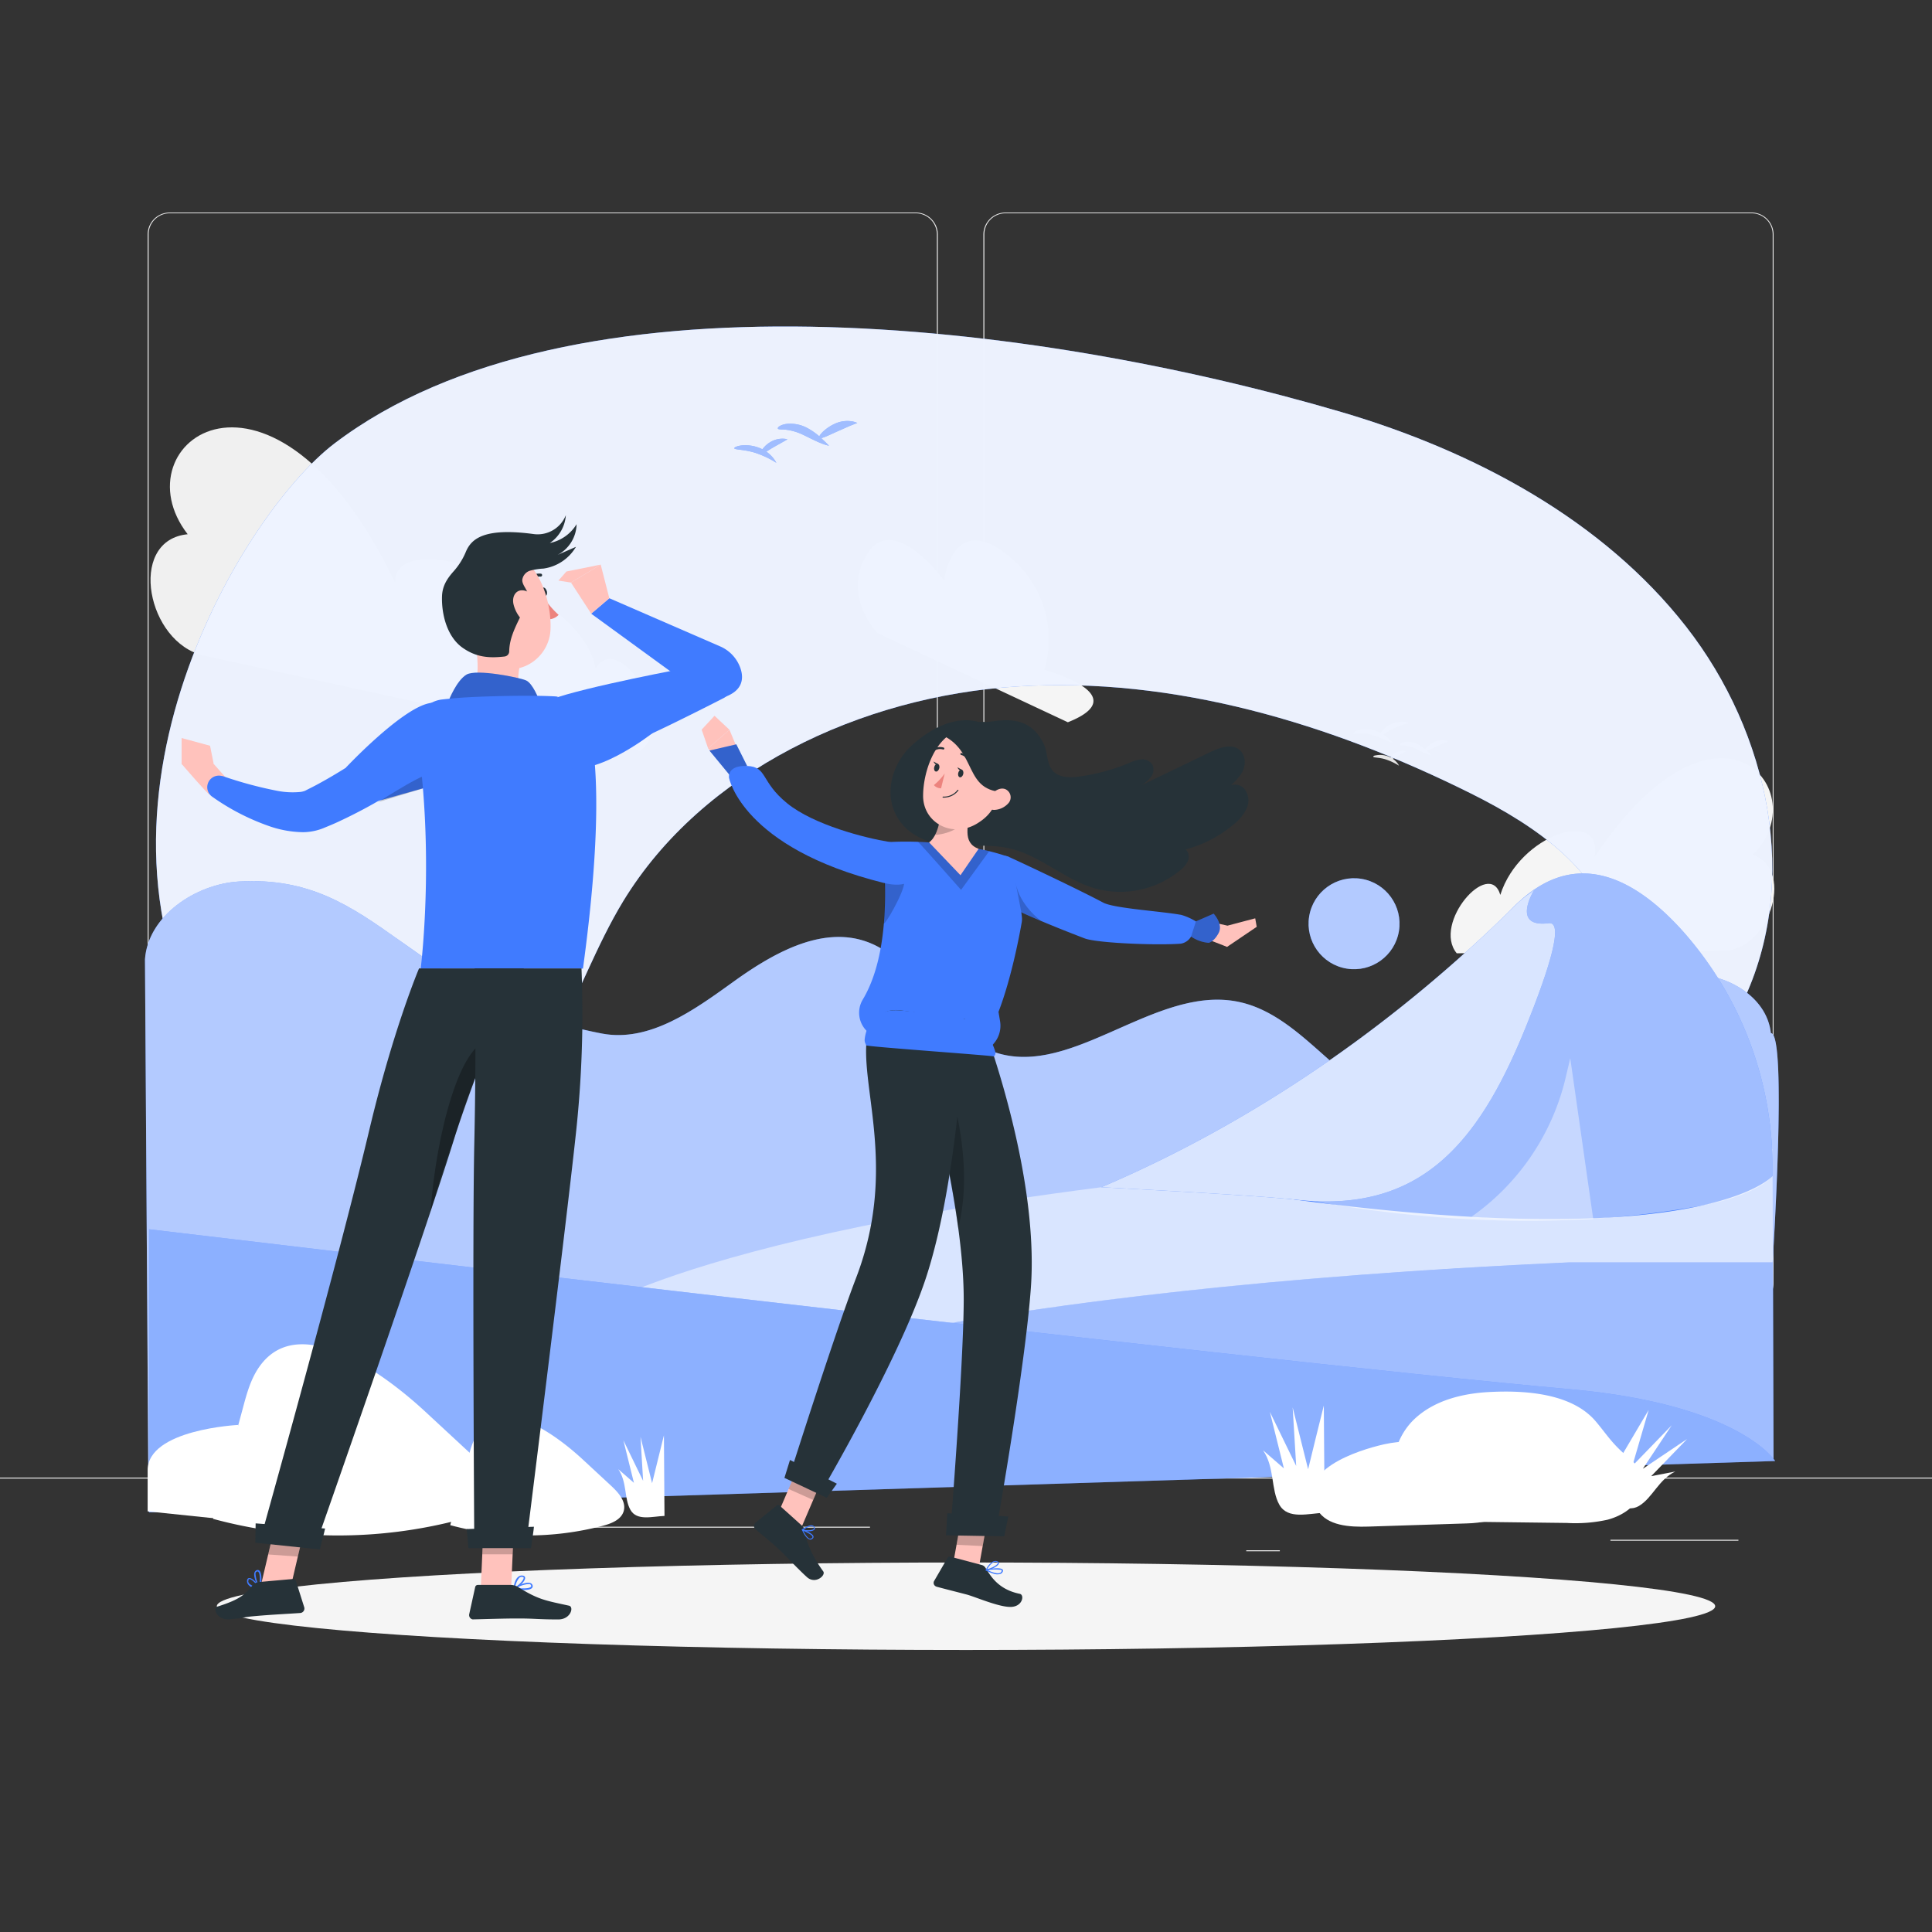 <svg xmlns="http://www.w3.org/2000/svg" viewBox="0 0 500 500"><rect x="0" y="0" width="500" height="500" fill="#333333" stroke="none"/><g id="background-complete"><rect x="416.78" y="398.49" width="33.12" height="0.25" style="fill:#ebebeb"></rect><rect x="322.53" y="401.21" width="8.69" height="0.25" style="fill:#ebebeb"></rect><rect x="396.59" y="389.21" width="19.19" height="0.25" style="fill:#ebebeb"></rect><rect x="52.46" y="390.89" width="43.19" height="0.25" style="fill:#ebebeb"></rect><rect x="104.56" y="390.89" width="6.33" height="0.25" style="fill:#ebebeb"></rect><rect x="131.47" y="395.11" width="93.68" height="0.25" style="fill:#ebebeb"></rect><path d="M237,337.8H43.91a5.71,5.71,0,0,1-5.7-5.71V60.66A5.71,5.71,0,0,1,43.91,55H237a5.71,5.71,0,0,1,5.71,5.71V332.09A5.71,5.71,0,0,1,237,337.8ZM43.91,55.2a5.46,5.46,0,0,0-5.45,5.46V332.09a5.46,5.46,0,0,0,5.45,5.46H237a5.47,5.47,0,0,0,5.46-5.46V60.66A5.47,5.47,0,0,0,237,55.2Z" style="fill:#ebebeb"></path><path d="M453.31,337.8H260.21a5.72,5.72,0,0,1-5.71-5.71V60.66A5.72,5.72,0,0,1,260.21,55h193.1A5.71,5.71,0,0,1,459,60.66V332.09A5.71,5.71,0,0,1,453.31,337.8ZM260.21,55.2a5.47,5.47,0,0,0-5.46,5.46V332.09a5.47,5.47,0,0,0,5.46,5.46h193.1a5.47,5.47,0,0,0,5.46-5.46V60.66a5.47,5.47,0,0,0-5.46-5.46Z" style="fill:#ebebeb"></path><rect y="382.4" width="500" height="0.25" style="fill:#ebebeb"></rect><path d="M276.36,186.92l-49.23-23.08s-9.51-9.76-2.62-20.58,19.83,7,19.83,7,2.25-18.55,17-6.08a27.61,27.61,0,0,1,8.92,29.18S294.24,179.83,276.36,186.92Z" style="fill:#f5f5f5"></path><path d="M165.65,194.28l-113-24.65C38.13,166.3,33,140.42,48,138.33l.57-.07c-18.31-23.61,21.87-53.51,53.69,12.54-.2-15.87,48.8,2.29,51.87,22.35C159.91,162.65,175.73,187,165.65,194.28Z" style="fill:#f0f0f0"></path><path d="M377,246.71,446.3,246c11.05-.12,18.36-20.25,7.68-24.64l-.41-.16c16.59-15.94-8.65-47.44-40.91.61,2.32-12.87-19.4-6-24.38,9.79C385.48,222,370.61,238.94,377,246.71Z" style="fill:#f5f5f5"></path><path d="M370.4,195.47a8.76,8.76,0,0,1-1.28-.42c-.77-.3-1.76-.81-2.79-1.31a8.41,8.41,0,0,0-2.73-.81c-.73-.09-1.22,0-1.29-.19s.36-.55,1.25-.71a5.51,5.51,0,0,1,3.32.57,10,10,0,0,1,2.59,1.92C370.05,195.08,370.4,195.47,370.4,195.47Z" style="fill:#e6e6e6"></path><path d="M374.89,191.85l-.92.36c-.56.23-1.25.54-2,.88-1.54.68-2.86,1.39-3.08,1.09s.11-.49.55-.93a7.19,7.19,0,0,1,2-1.33,4.68,4.68,0,0,1,2.45-.34,4.35,4.35,0,0,1,.74.17Z" style="fill:#e6e6e6"></path><path d="M362.07,198.16l-.26-.15a7.65,7.65,0,0,0-.68-.39,14.66,14.66,0,0,0-2.26-1c-1.8-.64-3.41-.5-3.46-.77s.37-.33,1.06-.43a6,6,0,0,1,2.71.3,5.46,5.46,0,0,1,2.25,1.51,5.68,5.68,0,0,1,.49.66C362,198.07,362.07,198.16,362.07,198.16Z" style="fill:#e6e6e6"></path><path d="M363.83,194.44l-.64.37-1.44.81c-1.09.59-1.92,1.29-2.13,1.1s0-.37.28-.75a4.24,4.24,0,0,1,1.39-1.19,3.63,3.63,0,0,1,1.78-.43A3.29,3.29,0,0,1,363.83,194.44Z" style="fill:#e6e6e6"></path><path d="M360.58,192.32s-.61-.21-1.55-.61-2.18-.94-3.56-1.4a9.9,9.9,0,0,0-3.61-.5c-.94.06-1.54.24-1.62.07s.41-.64,1.46-.95a7.27,7.27,0,0,1,4.17.17,10.62,10.62,0,0,1,3.5,2.07A16.4,16.4,0,0,1,360.58,192.32Z" style="fill:#e6e6e6"></path><path d="M364.71,187.07l-.35.1c-.22.05-.53.15-.91.27a27.19,27.19,0,0,0-2.77,1.09c-2.09.93-3.43,2.32-3.73,2.1-.13-.1.05-.61.58-1.27a7.52,7.52,0,0,1,2.62-2,6.55,6.55,0,0,1,3.23-.56,5.21,5.21,0,0,1,1,.16Z" style="fill:#e6e6e6"></path></g><g id="background-simple"><g style="opacity:0.9"><path d="M86.58,114.75c-24.44,18.56-71.87,97.44-28.81,161.33,11.9,17.65,36.25,28.84,56.75,21,13-5,22.22-16.12,28.77-27.86s11-24.48,18-36c20.47-33.56,61.32-53,102-55.57s81.17,9.67,117.32,27.67c17,8.46,35,20.69,37,38.8,1.19,10.6-2.16,24.25,7.51,29.65,4.87,2.72,11.35,1.6,15.94-1.53s7.58-8,9.93-12.83c15-31.25,6.91-69.66-14.63-97.24s-54.67-45.37-89.19-55.53C267.47,83.21,147.53,68.47,86.58,114.75Z" style="fill:#407BFF"></path></g><g style="opacity:0.9"><path d="M86.58,114.75c-24.44,18.56-71.87,97.44-28.81,161.33,11.9,17.65,36.25,28.84,56.75,21,13-5,22.22-16.12,28.77-27.86s11-24.48,18-36c20.47-33.56,61.32-53,102-55.57s81.17,9.67,117.32,27.67c17,8.46,35,20.69,37,38.8,1.19,10.6-2.16,24.25,7.51,29.65,4.87,2.72,11.35,1.6,15.94-1.53s7.58-8,9.93-12.83c15-31.25,6.91-69.66-14.63-97.24s-54.67-45.37-89.19-55.53C267.47,83.21,147.53,68.47,86.58,114.75Z" style="fill:#fff"></path></g></g><g id="Shadow"><ellipse id="path" cx="250" cy="415.69" rx="193.89" ry="11.32" style="fill:#f5f5f5"></ellipse></g><g id="Landscape"><path d="M156.61,337.43s53.88-31.31,249.55-40.08h52.58s.25,71.15.25,80.37C459,377.72,99.34,395.93,156.61,337.43Z" style="fill:#407BFF"></path><path d="M156.61,337.43s53.88-31.31,249.55-40.08h52.58s.25,71.15.25,80.37C459,377.72,99.34,395.93,156.61,337.43Z" style="fill:#fff;opacity:0.5"></path><path d="M458.75,326.7H406.16c-195.67,8.77-249.54,40.08-249.54,40.08-10.3,10.52-8.07,14,4.07,20.37L38.44,391l-.92-142.69c.74-11.25,13.09-19.53,24.35-20.18,36.46-2.1,42.66,29.42,93.8,39.33,12.42,2.4,24-6.09,34.28-13.49s23.09-14.63,34.88-10.06c12.92,5,17.86,21.82,30.47,27.56,20.64,9.4,42.86-16.71,65.08-12.23,17.41,3.52,27.27,24.44,44.74,27.65,9.72,1.78,35-19.6,43.69-24.24s17.57-10,27.43-10.56,21,5.46,22.06,15.28C462.61,267.19,458.75,326.7,458.75,326.7Z" style="fill:#407BFF"></path><path d="M458.83,325.5c-.05.78-.08,1.2-.08,1.2H406.16c-155.51,7-221.45,28.18-242,36.6a67.79,67.79,0,0,0-7.57,3.48c-10.3,10.52-8.07,14,4.07,20.37L38.44,391l-.92-142.69c.74-11.25,13.09-19.53,24.35-20.18,36.46-2.1,42.66,29.42,93.8,39.33,12.41,2.4,24-6.09,34.28-13.49s23.09-14.63,34.88-10.06c12.92,5,17.86,21.82,30.47,27.56,20.64,9.4,42.86-16.71,65.08-12.23,17.41,3.52,27.27,24.44,44.74,27.65,9.72,1.78,35-19.6,43.69-24.24s17.57-10,27.43-10.56,21,5.46,22.06,15.28C462.25,267.21,459.34,317.08,458.83,325.5Z" style="fill:#fff;opacity:0.6"></path><path d="M458.83,325.5c-.05.78-.08,1.2-.08,1.2H406.16c-155.51,7-221.45,28.18-242,36.6-14.21-6.25-18.56-14.65-7.58-25.87,0,0,53.88-31.31,249.55-40.08h52.58S458.78,310.1,458.83,325.5Z" style="fill:#fff;opacity:0.5"></path><path d="M38.57,391.41V318.13s282.89,33.79,368,41.42c43.72,3.92,52.84,18.56,52.84,18.56Z" style="fill:#407BFF"></path><path d="M38.57,391.41V318.13s282.89,33.79,368,41.42c43.72,3.92,52.84,18.56,52.84,18.56Z" style="fill:#fff;opacity:0.4"></path><path d="M304.59,305.8s46-13,81.24-63.81c17.64-25.4,35.87-16.39,49.69-1a92.11,92.11,0,0,1,23.22,61.7v1.65S438.28,328.45,304.59,305.8Z" style="fill:#407BFF"></path><path d="M309.22,304.2s41.32-11.42,76.61-62.21c17.64-25.4,35.87-16.39,49.69-1a92.11,92.11,0,0,1,23.22,61.7v1.65s-3.76,5.23-20.14,8C414.94,316.43,371.74,320.34,309.22,304.2Z" style="fill:#fff;opacity:0.5"></path><path d="M397.12,230.19s-6.3,10,3.68,8.73c4.06-.53.08,12.08-6.06,27.22-12.4,30.52-27.68,47.87-59.3,44.35C324,309.23,285,307.26,285,307.26h0c39.9-17,76.3-42.39,107.09-72.89a27.4,27.4,0,0,1,4.05-3.35Z" style="fill:#407BFF"></path><path d="M397.12,230.19s-6.3,10,3.68,8.73c4.06-.53.08,12.08-6.06,27.22-12.4,30.52-27.68,47.87-59.3,44.35C324,309.23,285,307.26,285,307.26h0c39.9-17,76.3-42.39,107.09-72.89a27.4,27.4,0,0,1,4.05-3.35Z" style="fill:#fff;opacity:0.8"></path><path d="M380.8,314.91h0a61.2,61.2,0,0,0,24.39-36l1.19-5.05,5.95,41.66S394.19,316.06,380.8,314.91Z" style="fill:#fff;opacity:0.4"></path></g><g id="Grass"><path d="M61.68,368.77s-23.47,1.13-23.47,11.75v10.62l20.2,2.1Z" style="fill:#fff"></path><path d="M67.21,353.58c-2.28,3.16-3.33,7-4.34,10.78Q59,378.72,55.14,393.08a123.79,123.79,0,0,0,63.69.26c3.59-.94,7.66-2.55,8.68-6.12,1.15-4-2.18-7.73-5.22-10.55l-12.17-11.28C101.33,357.23,78,338.53,67.21,353.58Z" style="fill:#fff"></path><path d="M124,370.21a20.19,20.19,0,0,0-2.69,6.69q-2.4,8.91-4.79,17.81a76.78,76.78,0,0,0,39.5.16c2.23-.58,4.75-1.58,5.39-3.79.71-2.47-1.35-4.8-3.24-6.55l-7.55-7C145.12,372.48,130.67,360.88,124,370.21Z" style="fill:#fff"></path><path d="M160,380.22l4.06,3.53-2.73-11,5.11,10.5q-.34-5.7-.68-11.4l3,12,3.06-12.39.15,20.86c-3.12.11-7.15,1.39-8.82-1.58S162.33,383.55,160,380.22Z" style="fill:#fff"></path><path d="M340.94,390.76c2.53,4.15,8.33,4.47,13.2,4.32l25.47-.82c3.68-.11,8.09-.67,9.7-4,1.8-3.71-1.33-7.93-4.64-10.39-7.79-5.78-17.14-8.16-26.5-6.08C351.49,375.3,334.73,380.59,340.94,390.76Z" style="fill:#fff"></path><path d="M385.51,360.25c-7,.35-14.26,2.15-19.38,6.93s-7.33,13.12-3.57,19c2.15,3.39,5.9,5.53,9.79,6.56a48.52,48.52,0,0,0,12,1.14l21.17.26a38.59,38.59,0,0,0,10.52-.84c3.41-.91,6.68-2.92,8.32-6,2.79-5.33-.47-7.92-3.95-11s-4.62-5.11-7.38-8.39C406.89,360.59,394.81,359.77,385.51,360.25Z" style="fill:#fff"></path><path d="M326.87,375.33l5.4,4.69-3.63-14.63,6.81,14-.91-15.15q2,8,4,16,2-8.25,4.06-16.48l.21,27.74c-4.15.15-9.51,1.86-11.73-2.1S329.93,379.76,326.87,375.33Z" style="fill:#fff"></path><path d="M433.57,380.83l-6.24,1.2,9.31-9.63-11.46,7.7,7.46-11.24q-5.1,5.25-10.19,10.52,2.12-7.25,4.22-14.49l-12.53,21.24c3.12,2,6.48,5.67,10,3.62S429.24,382.87,433.57,380.83Z" style="fill:#fff"></path></g><g id="Birds"><path d="M214.54,115.36a13.43,13.43,0,0,1-2.09-.67c-1.26-.49-2.88-1.33-4.56-2.14a14.15,14.15,0,0,0-4.47-1.34c-1.18-.13-2,0-2.11-.31s.59-.89,2-1.16a9.25,9.25,0,0,1,5.43.93,16.59,16.59,0,0,1,4.23,3.14C214,114.74,214.54,115.36,214.54,115.36Z" style="fill:#407BFF"></path><path d="M221.88,109.46l-1.52.59c-.9.36-2,.88-3.3,1.44-2.53,1.11-4.68,2.27-5,1.77-.17-.24.17-.8.89-1.51a11.41,11.41,0,0,1,3.32-2.18,7.73,7.73,0,0,1,4-.56,5.68,5.68,0,0,1,1.2.29A4.06,4.06,0,0,1,221.88,109.46Z" style="fill:#407BFF"></path><g style="opacity:0.5"><path d="M214.54,115.36a13.43,13.43,0,0,1-2.09-.67c-1.26-.49-2.88-1.33-4.56-2.14a14.15,14.15,0,0,0-4.47-1.34c-1.18-.13-2,0-2.11-.31s.59-.89,2-1.16a9.25,9.25,0,0,1,5.43.93,16.59,16.59,0,0,1,4.23,3.14C214,114.74,214.54,115.36,214.54,115.36Z" style="fill:#fff"></path><path d="M221.88,109.46l-1.52.59c-.9.36-2,.88-3.3,1.44-2.53,1.11-4.68,2.27-5,1.77-.17-.24.17-.8.89-1.51a11.41,11.41,0,0,1,3.32-2.18,7.73,7.73,0,0,1,4-.56,5.68,5.68,0,0,1,1.2.29A4.06,4.06,0,0,1,221.88,109.46Z" style="fill:#fff"></path></g><path d="M200.92,119.77l-.42-.25c-.26-.17-.64-.39-1.11-.64a24.9,24.9,0,0,0-3.7-1.61c-2.94-1-5.58-.82-5.66-1.27,0-.2.61-.54,1.74-.7a9.84,9.84,0,0,1,4.43.5,8.77,8.77,0,0,1,3.68,2.47,7.45,7.45,0,0,1,.8,1.08Z" style="fill:#407BFF"></path><path d="M203.8,113.69l-1.05.61-2.35,1.32c-1.78,1-3.14,2.11-3.48,1.8-.16-.14,0-.61.45-1.23a7,7,0,0,1,2.28-1.94,5.94,5.94,0,0,1,2.91-.71A5,5,0,0,1,203.8,113.69Z" style="fill:#407BFF"></path><g style="opacity:0.5"><path d="M200.92,119.77l-.42-.25c-.26-.17-.64-.39-1.11-.64a24.9,24.9,0,0,0-3.7-1.61c-2.94-1-5.58-.82-5.66-1.27,0-.2.61-.54,1.74-.7a9.84,9.84,0,0,1,4.43.5,8.77,8.77,0,0,1,3.68,2.47,7.45,7.45,0,0,1,.8,1.08Z" style="fill:#fff"></path><path d="M203.8,113.69l-1.05.61-2.35,1.32c-1.78,1-3.14,2.11-3.48,1.8-.16-.14,0-.61.45-1.23a7,7,0,0,1,2.28-1.94,5.94,5.94,0,0,1,2.91-.71A5,5,0,0,1,203.8,113.69Z" style="fill:#fff"></path></g></g><g id="Sun"><circle cx="350.41" cy="239.04" r="11.77" transform="translate(58.33 546.64) rotate(-80.78)" style="fill:#407BFF"></circle><circle cx="350.41" cy="239.04" r="11.77" transform="translate(58.33 546.64) rotate(-80.78)" style="fill:#fff;opacity:0.6"></circle></g><g id="character-2"><path d="M236.32,192.6c-4.59,4-7.13,10.64-5.22,16.41a12.82,12.82,0,0,0,3.45,5.4,15.46,15.46,0,0,0,6.22,3.42c6.63,1.95,13.86.19,20.59,1.76,7.82,1.83,14,7.91,21.73,10.24a24.38,24.38,0,0,0,22.4-4.65,6.36,6.36,0,0,0,1.95-2.4,2.62,2.62,0,0,0-.52-2.88,1.68,1.68,0,0,0-2.6.49,32,32,0,0,0,15-7.08,10.91,10.91,0,0,0,3.36-4.22,4.85,4.85,0,0,0-.77-5.1c-1.28-1.29-3.77-1.28-4.74.26a14,14,0,0,0,4.32-4.43c1-1.85.9-4.39-.69-5.73-2-1.72-5.12-.63-7.53.53l-17.93,8.63a8.94,8.94,0,0,0,2.54-2.19,3.07,3.07,0,0,0,.35-3.19,3.13,3.13,0,0,0-2.93-1.34,10.46,10.46,0,0,0-3.23,1,52.62,52.62,0,0,1-12.69,3.43c-2.39.33-5.17.37-6.83-1.38s-1.35-4.64-2.37-6.87c-4.43-9.74-14.19-5.11-16.71-5.82C246.6,184.93,240,189.35,236.32,192.6Z" style="fill:#263238"></path><path d="M312.09,238.3c.23.44-1.92,4.47-1.31,4.36s6.78,2.4,6.78,2.4l7.68-5.2-.39-2.2-7.18,1.9Z" style="fill:#ffc2bc"></path><path d="M309.5,238.46l4.59-2s2.52,2.68,1.29,5S312.8,244,312.8,244a9.32,9.32,0,0,1-5.24-2.15C304.65,239.63,309.5,238.46,309.5,238.46Z" style="fill:#407BFF"></path><path d="M309.5,238.46l4.59-2s2.52,2.68,1.29,5S312.8,244,312.8,244a9.32,9.32,0,0,1-5.24-2.15C304.65,239.63,309.5,238.46,309.5,238.46Z" style="opacity:0.2"></path><path d="M261.09,221.76c5.14,2.35,18.27,8.57,24.43,11.84,2.83,1.5,15,2.22,20.22,3.18a15.53,15.53,0,0,1,3.76,1.68l-1.24,3.9a3.81,3.81,0,0,1-2.64,1.86c-6.31.48-21.72-.15-24.9-1.36-9.24-3.53-24.61-9.75-25.51-12.29C253.87,226.76,257.13,220,261.09,221.76Z" style="fill:#407BFF"></path><path d="M261.12,221.78c.12.41,2.75,9.47,3.35,15.63a4.71,4.71,0,0,1-.06,1.35c-.5,2.88-2.6,14.28-6,23.11v0l.41,2.44a7,7,0,0,1-1.53,5.63l-.63.74,0,0-32-3.55h0l-.16-.14a6.62,6.62,0,0,1-1.2-8.33h0c3.89-6.51,7.26-18.46,5.07-40.63a0,0,0,0,1,0,0,83.37,83.37,0,0,1,12.14,0,88.85,88.85,0,0,1,12.79,1.68,52,52,0,0,1,7.84,2.1Z" style="fill:#407BFF"></path><path d="M243.6,203.74c.27,4.24.09,11.89-3.16,14.27l8.13,8.5,4.69-6.83c-4.43-1.7-2.47-6.1-2.36-10.73Z" style="fill:#ffc2bc"></path><path d="M243.6,203.75c.22,3.4.15,9-1.61,12.32,2.49-.1,6.36-1.42,7.22-3.44a27.36,27.36,0,0,0,.8-4.3Z" style="opacity:0.2;isolation:isolate"></path><path d="M260,200.9c-2,6.66-2.76,9.51-7,12.15-6.39,4-14.11,0-14.1-7.1,0-6.42,3.34-16.21,10.6-17.31A9.5,9.5,0,0,1,260,200.9Z" style="fill:#ffc2bc"></path><path d="M260.47,205c-11.55.13-7.11-11-17.42-15.09,6.15-3.56,13.32-3.9,16.32-1.71S260.47,205,260.47,205Z" style="fill:#263238"></path><path d="M260.85,208a5.1,5.1,0,0,1-3.55,1.6c-1.77,0-2.23-1.65-1.37-3.1s2.63-2.88,4.24-2.27a2.3,2.3,0,0,1,.68,3.77Z" style="fill:#ffc2bc"></path><polygon points="246.22 407.17 252.87 408.18 255.86 391.54 249.22 390.53 246.22 407.17" style="fill:#ffc2bc"></polygon><polygon points="200.98 392.61 207.34 395.46 213.76 380.47 207.4 377.62 200.98 392.61" style="fill:#ffc2bc"></polygon><path d="M207.6,394.89l-5.85-5.26a.56.56,0,0,0-.74,0l-5.49,4.46a1.11,1.11,0,0,0-.1,1.58l.1.09c2.07,1.8,3.16,2.56,5.71,4.88,1.59,1.45,5.43,5.57,7.62,7.53s5-.52,4.18-1.53c-3.31-4.56-4.51-8.25-4.85-10.64A1.83,1.83,0,0,0,207.6,394.89Z" style="fill:#263238"></path><path d="M254,405l-8-2.12a.71.71,0,0,0-.8.33l-3.42,5.9a1,1,0,0,0,.37,1.42,1.18,1.18,0,0,0,.28.12c2.83.76,4.17,1.08,7.7,2,2.19.57,8.33,3.28,11.44,3.22s3.62-3.13,2.35-3.39c-5.66-1.14-7.63-4.74-8.9-6.77A1.65,1.65,0,0,0,254,405Z" style="fill:#263238"></path><polygon points="255.86 391.55 254.32 400.12 247.55 399.79 249.21 390.54 255.86 391.55" style="opacity:0.2;isolation:isolate"></polygon><polygon points="207.4 377.62 213.76 380.48 210.45 388.19 204.08 385.35 207.4 377.62" style="opacity:0.2;isolation:isolate"></polygon><path d="M247.53,263.4a10.75,10.75,0,0,1,8.8,7.22c4.08,12.18,12.09,39.55,10.47,62.49-1.44,20.44-8.89,62.39-8.89,62.39l-12,1.37s3.44-43.37,3.5-60.25c.11-28.87-14.09-74.8-14.09-74.8Z" style="fill:#263238"></path><polygon points="259.9 397.6 244.83 397.34 245.16 391.64 260.94 392.46 259.9 397.6" style="fill:#263238"></polygon><path d="M244.65,277.08l-3,8.18a327.92,327.92,0,0,1,6.33,32.6C252,302.16,247,284.51,244.65,277.08Z" style="opacity:0.2;isolation:isolate"></path><path d="M249.8,263.77S248.18,305,239.54,331c-7,21-27,55.07-27,55.07l-7.62-5.92s11.21-35.28,16.61-49.36c11.08-28.84.54-50.36,3-63.32a7.54,7.54,0,0,1,8.46-6Z" style="fill:#263238"></path><polygon points="213.97 387.63 203.01 382.48 204.45 377.84 216.58 383.98 213.97 387.63" style="fill:#263238"></polygon><path d="M209.79,398.45a1,1,0,0,0,.57-.31.56.56,0,0,0,.17-.52c-.2-.86-2.56-1.72-2.83-1.82a.16.16,0,0,0-.15,0,.14.14,0,0,0,0,.15c.37.85,1.16,2.29,2,2.45A.72.72,0,0,0,209.79,398.45Zm-1.86-2.25c.8.33,2.21,1,2.33,1.51a.28.28,0,0,1-.09.26.68.68,0,0,1-.6.23c-.49-.12-1.1-.86-1.65-2Z" style="fill:#407BFF"></path><path d="M209.83,396.26a1.58,1.58,0,0,0,.95-.39.56.56,0,0,0,0-.69.84.84,0,0,0-.58-.41c-1-.2-2.59,1-2.66,1.05a.12.12,0,0,0,0,.12.14.14,0,0,0,.07.12A5.15,5.15,0,0,0,209.83,396.26Zm0-1.22a1.15,1.15,0,0,1,.37,0,.56.56,0,0,1,.4.28.3.3,0,0,1,0,.37c-.36.4-1.83.41-2.61.2A5.16,5.16,0,0,1,209.8,395Z" style="fill:#407BFF"></path><path d="M257.27,407.31a2.68,2.68,0,0,0,1.68,0,1,1,0,0,0,.59-.64.44.44,0,0,0-.06-.47c-.6-.69-3.87-.11-4.25,0a.13.13,0,0,0-.1.12.13.13,0,0,0,.07.14A11,11,0,0,0,257.27,407.31Zm1.65-1.07a.57.57,0,0,1,.3.15.18.18,0,0,1,0,.2.73.73,0,0,1-.44.48c-.79.32-2.34-.31-3.16-.7a10.25,10.25,0,0,1,3.27-.1Z" style="fill:#407BFF"></path><path d="M255.17,406.47h.06c1-.14,3.19-1.12,3.29-1.88,0-.16,0-.39-.42-.53-1.53-.63-3,2.09-3,2.22a.14.14,0,0,0,0,.14Zm2.72-2.2.11,0c.27.1.26.21.24.24-.05.49-1.68,1.35-2.76,1.59.37-.61,1.4-2.13,2.41-1.87Z" style="fill:#407BFF"></path><path d="M249.29,200.33c-.14.54-.54.91-.89.83s-.55-.6-.41-1.14.53-.92.88-.84S249.42,199.78,249.29,200.33Z" style="fill:#263238"></path><path d="M243.08,198.83c-.14.55-.53.92-.9.84s-.54-.6-.4-1.16.52-.91.88-.83S243.23,198.28,243.08,198.83Z" style="fill:#263238"></path><path d="M242.82,197.75l-1.23-.67S242,198.21,242.82,197.75Z" style="fill:#263238"></path><path d="M244.49,200.18a15.49,15.49,0,0,1-2.8,3,2.42,2.42,0,0,0,1.86.83Z" style="fill:#ec837e"></path><path d="M245.08,206.35a5.11,5.11,0,0,1-1,.08.15.15,0,0,1-.15-.14h0a.15.15,0,0,1,.15-.13,4.5,4.5,0,0,0,3.71-1.69.15.15,0,0,1,.17-.07.13.13,0,0,1,.08.16v0A4.53,4.53,0,0,1,245.08,206.35Z" style="fill:#263238"></path><path d="M250.54,196.89a.25.25,0,0,1-.18-.14,2.31,2.31,0,0,0-1.61-1.36.26.26,0,0,1-.2-.28.21.21,0,0,1,.22-.23h0a2.73,2.73,0,0,1,1.95,1.63.28.28,0,0,1-.07.35Z" style="fill:#263238"></path><path d="M241.48,194.5a.24.24,0,0,1-.25-.1.28.28,0,0,1,.05-.39h0a3.21,3.21,0,0,1,2.93-.54.26.26,0,0,1,.17.33v0a.27.27,0,0,1-.35.16h0a2.71,2.71,0,0,0-2.41.47A.21.21,0,0,1,241.48,194.5Z" style="fill:#263238"></path><path d="M192.07,196.76l-3.29-7.9-5.52,4.82a40,40,0,0,0,5.46,5.23Z" style="fill:#ffc2bc"></path><polygon points="184.92 185.24 181.59 188.83 183.26 193.68 188.78 188.86 184.92 185.24" style="fill:#ffc2bc"></polygon><path d="M249,199.24l-1.22-.66S248.22,199.74,249,199.24Z" style="fill:#263238"></path><polygon points="190.56 192.63 183.61 194.25 188.89 200.66 193.34 198.19 190.56 192.63" style="fill:#407BFF"></polygon><polygon points="190.56 192.63 183.61 194.25 188.89 200.66 193.34 198.19 190.56 192.63" style="opacity:0.2"></polygon><path d="M228.65,228.49c.66.16.2,8.51,0,10.33s5.69-8.48,5.33-10.53C233.43,225,228.65,228.49,228.65,228.49Z" style="opacity:0.2"></path><path d="M188.67,201.29s3.35,18.08,40,27.2c12,3,9.76-9.29,1.46-10.6-6.15-1-19.48-4.37-26.42-10s-5.06-9.44-10.35-9.66S188.67,201.29,188.67,201.29Z" style="fill:#407BFF"></path><path d="M257.61,272.29c-.52-2-2.57-6.29-5.27-7.49-3.58-1.59-4.34-1.93-19.35-3.3-7.07-.64-8.89,4.59-9.21,7.45a2.15,2.15,0,0,0,.19,1.12l.21.47c.65.39,32.73,2.62,33,2.87A1.15,1.15,0,0,0,257.61,272.29Z" style="fill:#407BFF"></path><path d="M240.44,218l-2.92-.18c.2,0,11.2,12.48,11.2,12.48l7.27-10-2.73-.6-4.69,6.83Z" style="opacity:0.2"></path><path d="M262.8,228.21l1.52,7.9,5.13,2.24S263.75,234.31,262.8,228.21Z" style="opacity:0.2"></path></g><g id="character-1"><path d="M54.15,205.53c-.35.09-7.11-7.79-7.11-7.79h8.3l3.44,3.9S58.75,204.38,54.15,205.53Z" style="fill:#ffc2bc"></path><path d="M47,197.74V191l7.36,2,.94,4.68S50.48,200.38,47,197.74Z" style="fill:#ffc2bc"></path><path d="M114.86,195.92c-4.27,3.27-8.57,6.18-13,9a131.81,131.81,0,0,1-14.07,7.64c-1.22.58-2.5,1.11-3.78,1.63a13.86,13.86,0,0,1-2.74.87,14.38,14.38,0,0,1-2.85.31,27.76,27.76,0,0,1-9.1-1.69,59,59,0,0,1-14.51-7.57,3,3,0,0,1,2.63-5.27l.15,0a103.94,103.94,0,0,0,14.09,3.81,21,21,0,0,0,6.12.3,5.29,5.29,0,0,0,1-.24,1.51,1.51,0,0,0,.29-.13l.58-.3c1.06-.53,2.13-1.07,3.18-1.66,4.24-2.32,8.44-5,12.57-7.77s8.33-5.63,12.3-8.5h.09a6,6,0,1,1,7.1,9.57Z" style="fill:#407BFF"></path><path d="M140.53,152.05c.41-.07.84.36,1,1s-.09,1.2-.5,1.27-.84-.35-1-1S140.12,152.13,140.53,152.05Z" style="fill:#263238"></path><path d="M141.71,160.27a3.62,3.62,0,0,0,2.86-1.15,22.79,22.79,0,0,1-4-4.72Z" style="fill:#ec837e"></path><path d="M137.31,150.27a2.94,2.94,0,0,1,2.49-1.05h0l.12,0a.38.38,0,0,0,.38-.38.37.37,0,0,0-.37-.38,3.7,3.7,0,0,0-3.16,1.23.36.36,0,0,0-.09.24.37.37,0,0,0,.37.39A.41.41,0,0,0,137.31,150.27Z" style="fill:#263238"></path><path d="M134.73,171.37c-1.12,4.48-1.16,10,3.72,11.57,0,0,6.11,5.12-5.65,5.12-10.69,0-12.27-5.84-12.27-5.84,4-3.85,3.35-11.81,2.22-17.57Z" style="fill:#ffc2bc"></path><path d="M116.16,181.23s2-5.12,4.57-6.64,13.71.74,15.43,1.51,3.28,4.89,3.28,4.89Z" style="fill:#407BFF"></path><path d="M116.16,181.23s2-5.12,4.57-6.64,13.71.74,15.43,1.51,3.28,4.89,3.28,4.89Z" style="opacity:0.2"></path><path d="M133,411.28a.19.19,0,0,1-.15-.16.19.19,0,0,1,.09-.19c.14-.06,2.9-1.63,4.2-1.27a.91.91,0,0,1,.6.43.71.71,0,0,1,0,.81c-.33.46-1.26.6-2.31.6A15.14,15.14,0,0,1,133,411.28Zm3.68-1.33a8.58,8.58,0,0,0-3.09,1c1.46.2,3.45.19,3.81-.31.09-.08.13-.18,0-.41a.52.52,0,0,0-.36-.27,2.16,2.16,0,0,0-.36,0Z" style="fill:#407BFF"></path><path d="M133,411.24a.22.22,0,0,1-.09-.17c0-.1.18-2.21,1.23-3a1.38,1.38,0,0,1,1.05-.32c.52.06.7.32.7.53.14.91-1.74,2.59-2.69,3h-.08A.16.16,0,0,1,133,411.24Zm2.07-3.17a1,1,0,0,0-.67.27,4.51,4.51,0,0,0-1.05,2.43c1-.59,2.25-1.92,2.17-2.46,0,0,0-.21-.37-.21H135Z" style="fill:#407BFF"></path><polygon points="125.22 392.85 133.08 392.85 132.29 411.07 124.43 411.07 125.22 392.85" style="fill:#ffc2bc"></polygon><path d="M134.14,410.77c5.32,3.28,7,3.43,13.12,4.78,1.35.29.45,3.56-2.77,3.56-5.34,0-5.9-.25-10.45-.25-3.9,0-8.38.17-11.48.23a1.27,1.27,0,0,1-.28,0,1.14,1.14,0,0,1-.84-1.37l1.54-7a.69.69,0,0,1,.67-.54h8.6A3.72,3.72,0,0,1,134.14,410.77Z" style="fill:#263238"></path><path d="M115.69,199.5a6.16,6.16,0,0,1-2.35,3.42s0,0,0,0L97.9,207.27s-2-1.74-2-1.74l-6.37-6.89s14-14.91,21.37-16.61C118.48,180.31,118.19,189.64,115.69,199.5Z" style="fill:#407BFF"></path><path d="M110.52,201.34s.26,2.3.25,2.31L97.83,207.6h0S112.87,197.92,110.52,201.34Z" style="opacity:0.2;isolation:isolate"></path><path d="M144,181.23c-1.73-.3,1.72-.84-.25-1-5.95-.35-17.31-.09-23.26.26-2,.12-4.09.31-6.12.54a7.59,7.59,0,0,0-6.61,8.73c4.4,28,1.8,55.41,1.11,60.91h42c4.72-34.56,3.71-52,2.1-60.51A11.15,11.15,0,0,0,144,181.23Z" style="fill:#407BFF"></path><polygon points="125.21 392.86 124.81 402.25 132.68 402.25 133.08 392.86 125.21 392.86" style="opacity:0.2;isolation:isolate"></polygon><path d="M118.81,151.34a10.66,10.66,0,0,1,12.48-8.45c8.09,1.52,11.43,12.64,11.19,19.84-.23,8-9,13.41-16,8.7-4.64-3.15-5.45-7.66-7.47-15.2A10.51,10.51,0,0,1,118.81,151.34Z" style="fill:#ffc2bc"></path><path d="M108.45,250.62s-6.66,15.64-12.9,41.92c-8.13,34.27-27.73,104.28-27.73,104.28l13.87,3.05s28.61-81.49,36.13-106.06a286.43,286.43,0,0,1,17.78-43.19Z" style="fill:#263238"></path><path d="M126.59,269.17c-12.37,33.65-15,43.75-15.18,44.4,1.51-20.48,7.67-43.33,15.18-44.4C127.12,269.08,126.08,269,126.59,269.17Z" style="opacity:0.3;isolation:isolate"></path><path d="M122.85,250.62s.49,18.45-.1,45.17c-.54,24.51,0,104.64,0,104.64h13.33S146.32,318.68,149,293.76a288.32,288.32,0,0,0,1.49-43.14Z" style="fill:#263238"></path><path d="M120.78,395.72l.45,4.93h16.2s.81-5.53.75-5.53Z" style="fill:#263238"></path><path d="M189,175.52a3.91,3.91,0,0,1-1.74,5.15c-4.66,2.39-9.32,4.72-14,7-5.82,2.8-11.68,5.54-17.55,8.11a6,6,0,0,1-5-10.85l0,.05q8.73-4.12,17.57-8L186,169.2Z" style="fill:#407BFF"></path><path d="M142.44,181.06c9.13-3.36,35.76-8.29,35.76-8.29l-9.39,17s-16,12.56-23.57,8.15C138.61,192.92,137.34,184.48,142.44,181.06Z" style="fill:#407BFF"></path><path d="M67.43,411.18a.17.17,0,0,1-.15.15.17.17,0,0,1-.19-.09c-.07-.14-1.62-2.91-1.25-4.21a1,1,0,0,1,.43-.59.72.72,0,0,1,.82,0c.45.34.58,1.27.58,2.33A13.86,13.86,0,0,1,67.43,411.18Zm-1.28-3.68a8.55,8.55,0,0,0,.95,3.09c.22-1.46.22-3.44-.28-3.81-.06-.09-.18-.13-.41,0a.48.48,0,0,0-.26.37,1,1,0,0,0,0,.35Z" style="fill:#407BFF"></path><path d="M67.42,411.26a.18.18,0,0,1-.17.07c-.08,0-2.21-.19-3-1.24a1.33,1.33,0,0,1-.31-1c0-.51.31-.68.52-.68.9-.14,2.58,1.75,3,2.7v.07A.2.2,0,0,1,67.42,411.26Zm-3.17-2.06a1.05,1.05,0,0,0,.27.65,4.42,4.42,0,0,0,2.41,1c-.57-1-1.9-2.26-2.43-2.18,0,0-.21,0-.21.36v.12Z" style="fill:#407BFF"></path><polygon points="70.87 396.08 78.53 396.66 75 411.73 67.31 411.18 70.87 396.08" style="fill:#ffc2bc"></polygon><polygon points="70.96 395.66 69.41 402.29 77.08 402.84 78.64 396.19 70.96 395.66" style="opacity:0.2;isolation:isolate"></polygon><path d="M65.46,410.17c-2.07,2.45-3.16,3.71-9.17,5.61-1.33.41-.14,3.58,3.08,3.3,5.32-.48,2.38-.47,6.91-.86,3.88-.35,8.36-.56,11.45-.78a1.16,1.16,0,0,0,1-1.5l-2.16-6.83a.68.68,0,0,0-.72-.47l-8.56.76A2.61,2.61,0,0,0,65.46,410.17Z" style="fill:#263238"></path><path d="M66.16,394.25l-.08,5L82.76,401s1.43-5.42,1.37-5.42Z" style="fill:#263238"></path><path d="M183.83,181.26,153,158.82l4.69-4,28.88,12.55a9.6,9.6,0,0,1,5.1,5.7C192.69,176.23,192,180.09,183.83,181.26Z" style="fill:#407BFF"></path><polygon points="157.69 154.82 155.46 146.12 147.77 150.77 153 158.81 157.69 154.82" style="fill:#ffc2bc"></polygon><polygon points="155.46 146.12 146.59 147.9 144.52 150.26 147.77 150.77 155.46 146.12" style="fill:#ffc2bc"></polygon><path d="M138.22,138.23a7.85,7.85,0,0,0,8.22-4.9,9.47,9.47,0,0,1-4.14,7.2,10.55,10.55,0,0,0,6.92-4.87,9.21,9.21,0,0,1-4.9,7.94l4.74-2.08a11.63,11.63,0,0,1-8.43,5.63,16.43,16.43,0,0,0-3.38.52,2.88,2.88,0,0,0-2.09,2.44c0,1.2,1,2.14,1.35,3.28.46,1.55-.39,3.14-1.07,4.6-1.68,3.58-3.6,6.79-3.66,10.61a1.34,1.34,0,0,1-1.18,1.3c-4.12.48-7.47.19-11-2.35-3.84-2.79-5.34-8.41-5.21-13.15.07-2.59,1.15-4.5,3.1-6.65a17.87,17.87,0,0,0,3.13-5.08C122,139.56,125.13,136.44,138.22,138.23Z" style="fill:#263238"></path><path d="M136,152.91c2.24.68,3.38,4,3.45,6.1.09,2.33-1.48,3.78-3.49,2.2a8.87,8.87,0,0,1-3.05-4.77C132.36,154.16,133.74,152.22,136,152.91Z" style="fill:#ffc2bc"></path></g></svg>